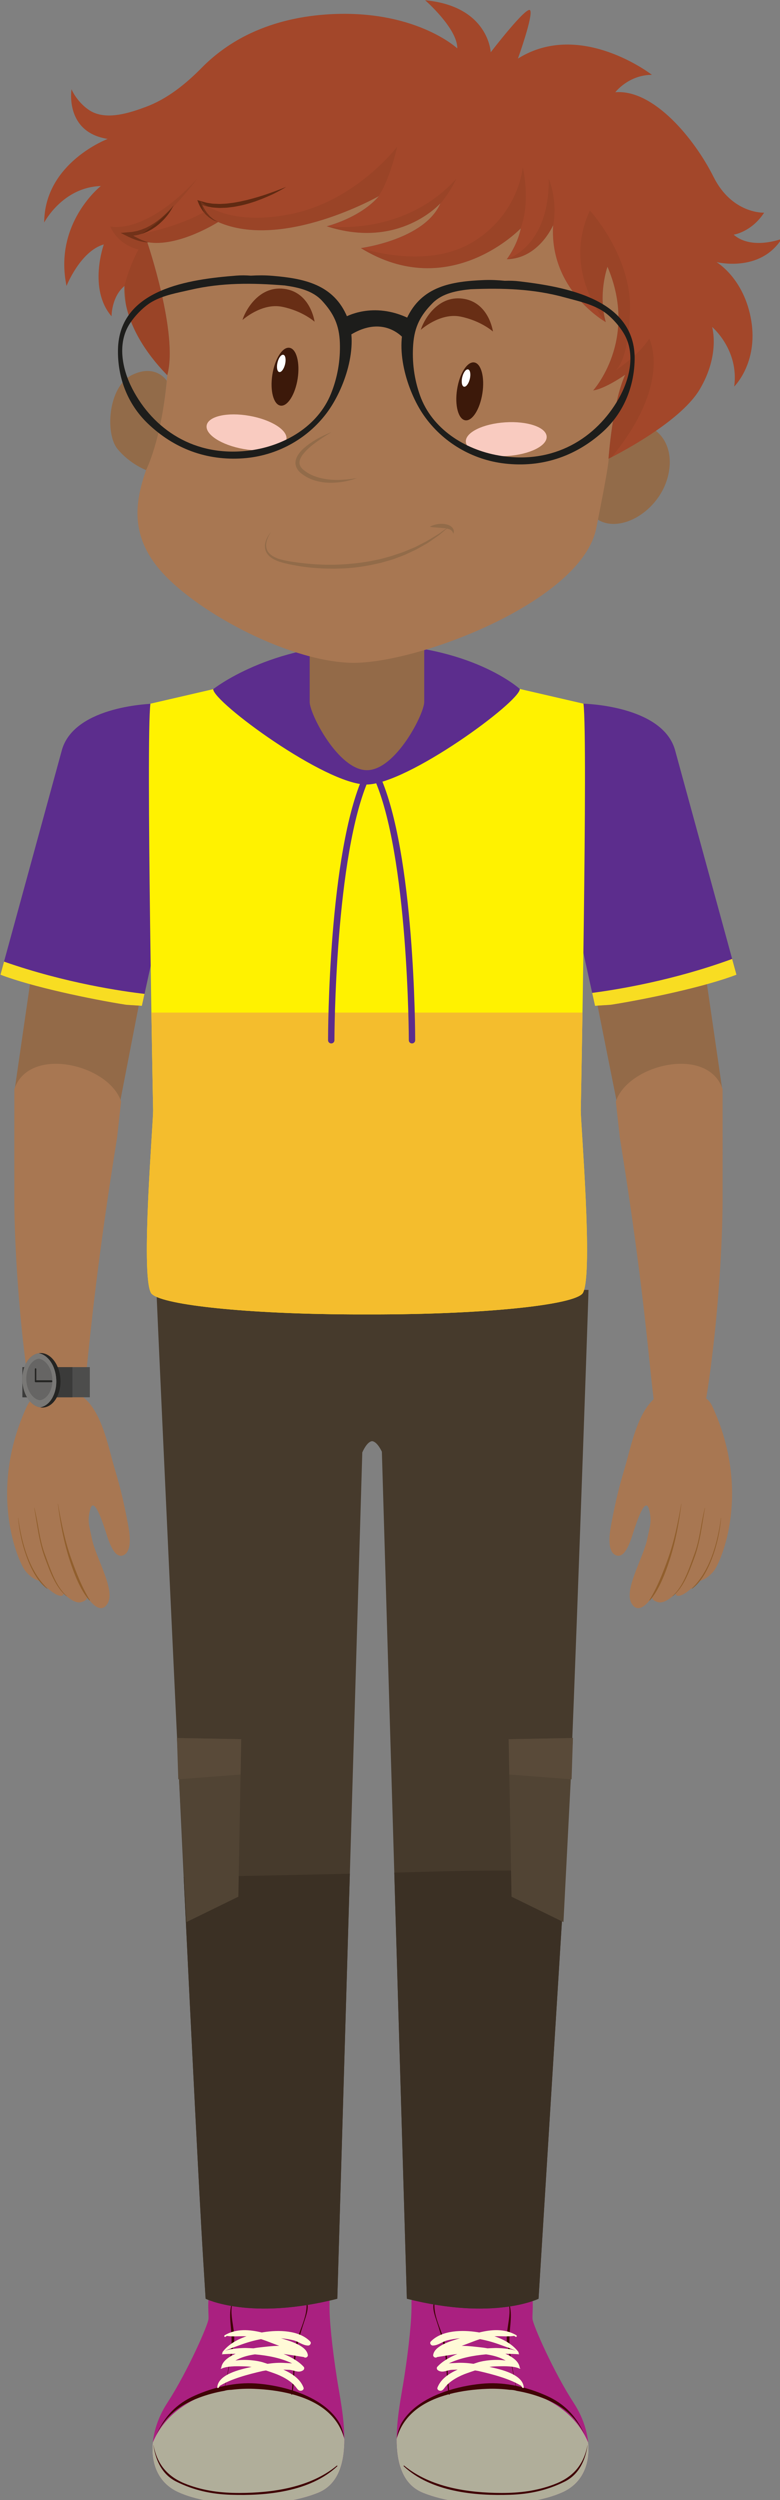 <?xml version="1.0" encoding="UTF-8" standalone="no"?>
<!-- Created with Inkscape (http://www.inkscape.org/) -->

<svg
   width="20.469mm"
   height="65.536mm"
   viewBox="0 0 20.469 65.536"
   version="1.1"
   id="svg1"
   inkscape:version="1.4.2 (f4327f4, 2025-05-13)"
   sodipodi:docname="boy12.svg"
   xmlns:inkscape="http://www.inkscape.org/namespaces/inkscape"
   xmlns:sodipodi="http://sodipodi.sourceforge.net/DTD/sodipodi-0.dtd"
   xmlns="http://www.w3.org/2000/svg"
   xmlns:svg="http://www.w3.org/2000/svg">
  <rect x="0" y="0" width="20.469" height="65.536" fill="#808080" stroke="none"/>
  <sodipodi:namedview
     id="namedview1"
     pagecolor="#ffffff"
     bordercolor="#000000"
     borderopacity="0.25"
     inkscape:showpageshadow="2"
     inkscape:pageopacity="0.0"
     inkscape:pagecheckerboard="0"
     inkscape:deskcolor="#d1d1d1"
     inkscape:document-units="mm"
     inkscape:zoom="1.2275954"
     inkscape:cx="-74.943259"
     inkscape:cy="30.140224"
     inkscape:window-width="2880"
     inkscape:window-height="1676"
     inkscape:window-x="-12"
     inkscape:window-y="-12"
     inkscape:window-maximized="1"
     inkscape:current-layer="layer1" />
  <defs
     id="defs1" />
  <g
     inkscape:label="图层 1"
     inkscape:groupmode="layer"
     id="layer1"
     transform="translate(-124.776,-140.565)">
    <g
       id="g867"
       transform="matrix(0.265,0,0,0.265,117.127,136.763)">
	<g
   id="g809">
		<g
   id="g795">
			<path
   style="fill:#aa2080"
   d="m 59.292,241.885 c 0,0 0.192,-1.28 1.651,-0.876 0,0 0.58,-0.158 0.552,1.265 -0.028,1.421 0.242,4.17 0.733,7.321 0.49,3.15 2.094,9.755 -1.905,11.344 -4,1.589 -10.469,1.44 -13.792,-0.071 -3.325,-1.513 -3.101,-5.77 -1.116,-8.806 1.985,-3.035 4.065,-7.755 4.098,-8.338 0.034,-0.583 -0.233,-2.695 0.422,-2.918 0.655,-0.222 2.005,0.062 2.227,0.717 0,0 3.421,-1.888 7.13,0.362 z"
   id="path790" />

			<path
   style="fill:#bfbda6"
   d="m 61.292,252.891 c -1.731,-1.546 -4.055,-2.338 -6.354,-2.483 -4.292,-0.27 -9.208,1.406 -10.935,5.554 -0.197,2.055 0.505,3.987 2.526,4.906 3.323,1.512 9.792,1.66 13.792,0.071 2.07,-0.822 2.638,-2.99 2.637,-5.326 -0.268,-0.981 -0.747,-1.903 -1.666,-2.722 z"
   id="path791" />

			<path
   style="fill:#b0ae9a"
   d="m 61.292,252.891 c -1.731,-1.546 -4.055,-2.338 -6.354,-2.483 -4.292,-0.27 -9.208,1.406 -10.935,5.554 -0.197,2.055 0.505,3.987 2.526,4.906 3.323,1.512 9.792,1.66 13.792,0.071 2.07,-0.822 2.638,-2.99 2.637,-5.326 -0.268,-0.981 -0.747,-1.903 -1.666,-2.722 z"
   id="path792" />

			<path
   style="fill:#400406"
   d="m 62.835,254.95 c -0.071,-0.273 -0.17,-0.532 -0.282,-0.786 -0.896,-1.66 -2.739,-2.725 -4.686,-3.348 0.206,-1.415 0.105,-2.843 0.408,-4.276 0.196,-0.929 0.473,-1.822 0.776,-2.722 0.203,-0.607 0.457,-1.37 0.128,-1.971 -0.004,-0.007 -0.013,0.003 -0.011,0.007 0.333,1.64 -0.962,3.382 -1.132,5.018 -0.137,1.311 -0.109,2.618 -0.268,3.914 -1.235,-0.386 -2.503,-0.599 -3.593,-0.672 -0.999,-0.066 -2.009,0.023 -2.996,0.225 0.262,-1.361 0.562,-2.717 0.827,-4.077 0.305,-1.567 -0.778,-3.364 0.202,-4.762 0.004,-0.008 -0.005,-0.014 -0.01,-0.008 -0.833,1.074 -0.484,2.555 -0.414,3.805 0.095,1.697 -0.321,3.38 -0.634,5.047 -1.038,0.214 -2.055,0.554 -3.01,0.978 -1.821,0.809 -2.966,2.045 -3.783,3.841 -0.002,0.002 10e-4,0.002 0.003,0 0.956,-1.885 2.262,-2.896 4.203,-3.634 0.805,-0.306 1.645,-0.53 2.497,-0.679 v 0.001 c 0.225,-0.072 0.463,-0.1 0.705,-0.105 0.76,-0.094 1.525,-0.129 2.283,-0.097 1.167,0.047 2.443,0.195 3.663,0.511 -0.002,0.017 -0.006,0.033 -0.009,0.051 0.03,0.004 0.059,0.012 0.091,0.015 0.003,-0.013 0.006,-0.027 0.008,-0.042 2.316,0.618 4.408,1.865 5.124,4.268 -0.017,-0.171 -0.045,-0.339 -0.09,-0.502 z"
   id="path793" />

			<path
   style="fill:#400406"
   d="m 62.215,258.247 c -2.628,2.157 -6.344,2.693 -9.632,2.698 -1.811,0.002 -3.456,-0.195 -5.162,-0.829 -1.894,-0.702 -2.964,-1.903 -3.357,-3.89 0,0 -0.009,-10e-4 -0.008,0.005 0.231,1.508 0.851,2.894 2.288,3.604 1.726,0.854 3.455,1.229 5.373,1.293 3.513,0.119 7.839,-0.291 10.54,-2.816 0.039,-0.037 0.005,-0.105 -0.042,-0.065 z"
   id="path794" />

			<path
   style="fill:#fffad7"
   d="m 59.579,245.961 c -1.115,-1.136 -3.152,-1.146 -4.61,-0.918 -0.059,0.01 -0.12,0.022 -0.179,0.032 -1.233,-0.302 -2.515,-0.397 -3.655,0.258 -0.039,0.023 -0.092,0.094 -0.052,0.14 0.007,0.008 0.013,0.015 0.019,0.022 0.026,0.028 0.059,0.028 0.089,0.007 0.038,-0.027 0.079,-0.055 0.117,-0.082 0.005,-0.003 0.005,-0.013 -0.002,-0.014 0.628,0.106 1.305,0.01 1.969,0.044 -0.934,0.317 -1.814,0.811 -2.379,1.569 -0.024,0.032 -0.015,0.086 0.018,0.099 l -0.004,0.007 c 0.002,-0.004 -0.007,-0.006 -0.011,-0.001 -0.017,0.02 -0.036,0.04 -0.053,0.06 -0.019,0.021 -0.005,0.048 0.021,0.047 0.419,-0.03 0.87,-0.047 1.333,-0.055 -0.739,0.326 -1.362,0.787 -1.424,1.397 l -0.028,0.016 c -0.038,0.021 -0.028,0.089 0.02,0.067 0.01,-0.007 0.023,-0.01 0.034,-0.015 0.021,0.005 0.044,0.001 0.059,-0.01 0.011,-0.009 0.021,-0.016 0.032,-0.023 0.666,-0.252 1.706,-0.193 2.349,-0.178 0.181,0.005 0.357,0.023 0.535,0.048 -1.166,0.253 -3.309,0.74 -3.398,2.02 -0.009,0.117 0.146,0.066 0.172,-0.013 l 0.065,-0.111 c 0.005,-0.006 -0.002,-0.013 -0.008,-0.008 1.098,-0.69 2.808,-1.151 4.271,-1.484 0.108,-0.023 0.216,-0.035 0.325,-0.052 0.266,0.087 0.528,0.178 0.788,0.27 0.747,0.259 1.693,0.744 2.188,1.394 0.158,0.209 0.285,0.406 0.562,0.33 0.112,-0.03 0.231,-0.158 0.185,-0.285 -0.315,-0.852 -1.121,-1.396 -2.003,-1.791 0.179,0.006 0.359,0.012 0.537,0.018 0.531,0.018 0.935,0.347 1.398,0.061 0.078,-0.048 0.152,-0.156 0.125,-0.248 0.004,-0.028 -0.001,-0.057 -0.023,-0.081 -0.457,-0.53 -1.234,-0.987 -2.014,-1.297 0.657,0.078 1.311,0.197 2.006,0.303 0.014,0.009 0.027,0.016 0.041,0.025 0.145,0.096 0.379,-0.042 0.355,-0.223 -0.12,-0.915 -1.708,-1.378 -2.657,-1.661 0.438,0.041 0.869,0.109 1.266,0.212 0.512,0.133 0.882,0.498 1.422,0.509 0.2,0.002 0.349,-0.253 0.199,-0.405 z m -1.786,2.167 c -0.247,-0.021 -0.496,-0.026 -0.73,-0.041 -0.58,-0.038 -1.146,0.005 -1.709,0.086 -0.138,-0.044 -0.272,-0.087 -0.398,-0.13 -0.604,-0.2 -1.809,-0.345 -2.778,-0.192 0.083,-0.047 0.158,-0.091 0.215,-0.118 0.545,-0.269 1.124,-0.411 1.714,-0.495 1.294,0.109 2.596,0.367 3.686,0.89 z m -3.335,-1.564 c -0.136,0.014 -0.305,0.041 -0.493,0.077 -0.251,-0.016 -0.503,-0.027 -0.756,-0.034 -0.276,-0.006 -1.551,0.04 -2.076,0.299 0.252,-0.161 1.235,-0.491 1.48,-0.583 0.69,-0.259 1.38,-0.458 2.099,-0.593 0.323,0.102 0.644,0.221 0.958,0.345 0.283,0.111 0.566,0.215 0.849,0.318 -0.716,0.006 -1.437,0.101 -2.061,0.171 z"
   id="path795" />

		</g>

		<g
   id="g801">
			<path
   style="fill:#aa2080"
   d="m 71.817,241.885 c 0,0 -0.192,-1.28 -1.652,-0.876 0,0 -0.58,-0.158 -0.553,1.265 0.029,1.421 -0.24,4.17 -0.731,7.321 -0.491,3.15 -2.095,9.755 1.904,11.344 4,1.589 10.469,1.44 13.793,-0.071 3.325,-1.513 3.101,-5.77 1.115,-8.806 -1.985,-3.035 -4.065,-7.755 -4.098,-8.338 -0.034,-0.583 0.233,-2.695 -0.422,-2.918 -0.655,-0.222 -2.005,0.062 -2.227,0.717 0.001,0 -3.422,-1.888 -7.129,0.362 z"
   id="path796" />

			<path
   style="fill:#bfbda6"
   d="m 69.815,252.891 c 1.731,-1.546 4.055,-2.338 6.354,-2.483 4.291,-0.27 9.208,1.406 10.934,5.554 0.197,2.055 -0.505,3.987 -2.525,4.906 -3.324,1.512 -9.793,1.66 -13.793,0.071 -2.07,-0.822 -2.638,-2.99 -2.636,-5.326 0.269,-0.981 0.747,-1.903 1.666,-2.722 z"
   id="path797" />

			<path
   style="fill:#b0ae9a"
   d="m 68.149,255.612 c -0.002,2.336 0.565,4.504 2.636,5.326 4,1.589 10.469,1.44 13.793,-0.071 2.021,-0.919 2.723,-2.852 2.525,-4.906 -1.726,-4.147 -6.643,-5.824 -10.934,-5.554 -2.3,0.146 -4.623,0.938 -6.354,2.483 -0.919,0.82 -1.397,1.742 -1.666,2.722 z"
   id="path798" />

			<path
   style="fill:#400406"
   d="m 68.271,254.95 c 0.072,-0.273 0.171,-0.532 0.283,-0.786 0.896,-1.66 2.739,-2.725 4.687,-3.348 -0.206,-1.415 -0.106,-2.843 -0.409,-4.276 -0.195,-0.929 -0.472,-1.822 -0.775,-2.722 -0.204,-0.607 -0.458,-1.37 -0.129,-1.971 0.004,-0.007 0.013,0.003 0.012,0.007 -0.333,1.64 0.961,3.382 1.131,5.018 0.137,1.311 0.11,2.618 0.268,3.914 1.235,-0.386 2.504,-0.599 3.593,-0.672 1,-0.066 2.009,0.023 2.996,0.225 -0.262,-1.361 -0.562,-2.717 -0.827,-4.077 -0.305,-1.567 0.779,-3.364 -0.202,-4.762 -0.004,-0.008 0.005,-0.014 0.01,-0.008 0.833,1.074 0.485,2.555 0.415,3.805 -0.095,1.697 0.32,3.38 0.633,5.047 1.039,0.214 2.056,0.554 3.011,0.978 1.82,0.809 2.966,2.045 3.782,3.841 0.003,0.002 -0.001,0.002 -0.002,0 -0.956,-1.885 -2.262,-2.896 -4.204,-3.634 -0.804,-0.306 -1.644,-0.53 -2.497,-0.679 v 0.001 c -0.225,-0.072 -0.463,-0.1 -0.704,-0.105 -0.76,-0.094 -1.526,-0.129 -2.284,-0.097 -1.167,0.047 -2.442,0.195 -3.663,0.511 0.003,0.017 0.007,0.033 0.009,0.051 -0.029,0.004 -0.06,0.012 -0.09,0.015 -0.004,-0.013 -0.006,-0.027 -0.009,-0.042 -2.315,0.618 -4.408,1.865 -5.124,4.268 0.017,-0.171 0.045,-0.339 0.089,-0.502 z"
   id="path799" />

			<path
   style="fill:#400406"
   d="m 68.892,258.247 c 2.628,2.157 6.345,2.693 9.633,2.698 1.81,0.002 3.455,-0.195 5.162,-0.829 1.894,-0.702 2.963,-1.903 3.357,-3.89 l 0.008,0.005 c -0.23,1.508 -0.85,2.894 -2.287,3.604 -1.727,0.854 -3.456,1.229 -5.373,1.293 -3.513,0.119 -7.84,-0.291 -10.541,-2.816 -0.04,-0.037 -0.007,-0.105 0.041,-0.065 z"
   id="path800" />

			<path
   style="fill:#fffad7"
   d="m 71.729,246.364 c 0.54,-0.011 0.91,-0.376 1.423,-0.509 0.396,-0.103 0.827,-0.171 1.266,-0.212 -0.95,0.283 -2.538,0.746 -2.657,1.661 -0.023,0.181 0.211,0.318 0.354,0.223 0.014,-0.01 0.027,-0.017 0.041,-0.025 0.696,-0.105 1.349,-0.225 2.006,-0.303 -0.779,0.31 -1.557,0.767 -2.014,1.297 -0.021,0.024 -0.026,0.053 -0.023,0.081 -0.026,0.092 0.047,0.2 0.125,0.248 0.464,0.286 0.867,-0.043 1.399,-0.061 0.178,-0.006 0.357,-0.012 0.536,-0.018 -0.882,0.395 -1.688,0.939 -2.002,1.791 -0.047,0.127 0.071,0.255 0.184,0.285 0.276,0.076 0.403,-0.121 0.562,-0.33 0.495,-0.649 1.441,-1.135 2.188,-1.394 0.261,-0.092 0.523,-0.183 0.788,-0.27 0.11,0.017 0.218,0.028 0.326,0.052 1.462,0.333 3.172,0.794 4.269,1.484 -0.006,-0.005 -0.012,0.002 -0.007,0.008 l 0.065,0.111 c 0.024,0.078 0.18,0.13 0.171,0.013 -0.089,-1.279 -2.231,-1.767 -3.397,-2.02 0.178,-0.024 0.355,-0.043 0.535,-0.048 0.644,-0.016 1.684,-0.074 2.35,0.178 0.011,0.008 0.021,0.015 0.032,0.023 0.015,0.011 0.038,0.015 0.058,0.01 0.011,0.005 0.024,0.008 0.034,0.015 0.049,0.021 0.059,-0.046 0.021,-0.067 l -0.028,-0.016 c -0.063,-0.61 -0.685,-1.071 -1.424,-1.397 0.462,0.008 0.914,0.024 1.332,0.055 0.027,10e-4 0.041,-0.026 0.022,-0.047 -0.018,-0.02 -0.036,-0.04 -0.054,-0.06 -0.003,-0.005 -0.012,-0.003 -0.011,0.004 l -0.004,-0.01 c 0.032,-0.013 0.042,-0.066 0.018,-0.099 -0.563,-0.759 -1.444,-1.252 -2.379,-1.569 0.664,-0.034 1.341,0.063 1.97,-0.044 -0.008,0.001 -0.008,0.011 -0.003,0.014 0.038,0.027 0.079,0.055 0.117,0.082 0.031,0.021 0.063,0.021 0.089,-0.007 0.006,-0.008 0.013,-0.015 0.019,-0.022 0.041,-0.046 -0.013,-0.116 -0.052,-0.14 -1.14,-0.655 -2.422,-0.56 -3.654,-0.258 -0.06,-0.01 -0.121,-0.022 -0.179,-0.032 -1.459,-0.229 -3.496,-0.218 -4.611,0.918 -0.152,0.154 -0.002,0.409 0.199,0.405 z m 5.273,0.873 c 0.59,0.084 1.168,0.227 1.714,0.495 0.057,0.027 0.132,0.071 0.214,0.118 -0.97,-0.152 -2.175,-0.008 -2.778,0.192 -0.126,0.043 -0.26,0.086 -0.398,0.13 -0.563,-0.081 -1.129,-0.124 -1.709,-0.086 -0.234,0.015 -0.483,0.02 -0.73,0.041 1.09,-0.522 2.391,-0.78 3.687,-0.89 z m -2.414,-0.843 c 0.283,-0.104 0.565,-0.207 0.85,-0.318 0.314,-0.124 0.634,-0.243 0.957,-0.345 0.72,0.135 1.409,0.334 2.099,0.593 0.246,0.092 1.229,0.422 1.48,0.583 -0.525,-0.259 -1.8,-0.305 -2.076,-0.299 -0.253,0.007 -0.505,0.019 -0.755,0.034 -0.189,-0.036 -0.358,-0.064 -0.494,-0.077 -0.623,-0.071 -1.345,-0.166 -2.061,-0.171 z"
   id="path801" />

		</g>

		<g
   id="g802">
			<path
   style="fill:#b17b87"
   d="m 64.081,141.94 c 0,0 1.282,0 3.26,0 6.713,0 19.79,0 19.801,0 0,0.839 -4.298,47.073 -4.581,51.589 -0.953,15.213 -4.023,46.87 -4.105,48.206 0,0 -1.712,0.708 -5.476,0 l -3.053,-47.784 -3.106,-36.587 c 0,0 -0.586,-1.01 -1.109,-1.053 -0.524,0.043 -0.995,1.158 -0.995,1.158 l -3.633,36.588 -2.382,47.704 c -4.614,0.855 -6.041,-0.026 -6.041,-0.026 -0.084,-1.336 -2.071,-29.132 -3.001,-48.613 -1.179,-24.746 -5.304,-50.712 -5.304,-51.182 0.011,0 13.011,0 19.725,0 z"
   id="path802" />

		</g>

		<g
   id="g803">
			<path
   style="fill:#463a2c"
   d="m 64.081,141.94 c 0,0 1.282,0 3.26,0 6.713,0 19.79,0 19.801,0 0,0.839 -1.581,45.633 -1.864,50.148 -0.953,15.213 -1.889,30.425 -2.834,45.638 -0.082,1.336 -0.165,2.673 -0.248,4.009 0,0 -4.404,2.192 -13.041,0 L 66.68,157.951 c 0,0 -0.445,-1.002 -0.969,-1.045 -0.524,0.043 -0.97,1.112 -0.97,1.112 l -2.474,83.717 c -8.638,2.192 -13.041,0 -13.041,0 -0.084,-1.336 -0.167,-2.673 -0.249,-4.009 -0.945,-15.213 -4.622,-94.947 -4.622,-95.786 0.012,0 13.012,0 19.726,0 z"
   id="path803" />

		</g>

		<g
   id="g805">
			<path
   style="fill:#3b3024"
   d="m 69.939,199.53 c 4.958,-0.146 9.923,-0.23 14.879,-0.054 -0.794,12.75 -1.583,25.499 -2.375,38.25 -0.082,1.336 -0.165,2.673 -0.248,4.009 0,0 -4.404,2.192 -13.041,0 l -1.245,-42.153 c 0.676,-0.019 1.352,-0.031 2.03,-0.052 z"
   id="path804" />

			<path
   style="fill:#3b3024"
   d="m 50.472,199.956 c 4.347,-0.07 8.692,-0.16 13.037,-0.264 l -1.242,42.043 c -8.638,2.192 -13.041,0 -13.041,0 -0.084,-1.336 -0.167,-2.673 -0.249,-4.009 -0.361,-5.813 -1.122,-21.051 -1.923,-37.705 1.14,-0.024 2.279,-0.046 3.418,-0.065 z"
   id="path805" />

		</g>

		<g
   id="g806">
			<polygon
   style="fill:#514434"
   points="79.238,186.384 79.519,201.966 84.662,204.477 85.598,186.269 "
   id="polygon805" />

			<polygon
   style="fill:#594a39"
   points="79.238,186.384 79.3,189.881 85.468,190.354 85.598,186.269 "
   id="polygon806" />

		</g>

		<g
   id="g808">
			<polygon
   style="fill:#514434"
   points="52.75,186.384 52.468,201.966 47.326,204.477 46.389,186.269 "
   id="polygon807" />

			<polygon
   style="fill:#594a39"
   points="52.75,186.384 52.687,189.881 46.519,190.354 46.389,186.269 "
   id="polygon808" />

		</g>

	</g>

	<g
   id="g835">
		<g
   id="g816">
			<g
   id="g812">
				<path
   style="fill:#a87752"
   d="m 35.489,151.925 c 3.117,0.235 3.96,5.048 4.646,7.403 0.541,1.847 0.881,3.021 1.396,5.753 0.14,0.746 0.477,2.596 -0.372,3.07 -1.09,0.608 -1.681,-1.923 -1.915,-2.567 -0.132,-0.362 -1.072,-3.385 -1.451,-1.926 -0.313,1.206 -0.069,1.682 0.172,2.885 0.38,1.91 2.358,5.057 1.559,6.411 -0.8,1.354 -2.045,-0.658 -2.045,-0.658 0,0 0.146,0.331 -0.578,0.534 -0.724,0.204 -1.708,-0.834 -1.732,-0.853 -0.021,-0.02 0.014,0.379 -0.568,0.166 -0.582,-0.215 -1.509,-1.114 -1.823,-1.419 0,0 -0.72,-0.112 -1.417,-1.003 -0.697,-0.892 -3.749,-7.807 0.167,-16.266 0.566,-1.222 1.641,-1.123 2.868,-1.431 0.385,-0.095 0.75,-0.126 1.093,-0.099 z"
   id="path809" />

				<path
   style="fill:#915f2d"
   d="m 35.931,168.564 c -0.632,-1.76 -1.003,-3.628 -1.324,-5.459 -0.002,-0.013 -0.018,-0.006 -0.017,0.004 0.241,1.889 0.579,3.727 1.168,5.55 0.407,1.259 1.06,2.996 1.961,4 0.021,0.023 0.054,-0.011 0.04,-0.034 -0.762,-1.219 -1.345,-2.717 -1.828,-4.061 z"
   id="path810" />

				<path
   style="fill:#915f2d"
   d="m 33.303,168.073 c -0.556,-1.481 -0.638,-3.063 -1.039,-4.574 -0.003,-0.008 -0.015,-0.001 -0.014,0.006 0.313,1.702 0.463,3.355 1.082,5.003 0.463,1.23 1.034,2.882 2.127,3.737 0.01,0.008 0.022,-0.011 0.014,-0.019 -1.125,-1.008 -1.66,-2.796 -2.17,-4.153 z"
   id="path811" />

				<path
   style="fill:#915f2d"
   d="m 30.673,164.496 c -0.002,-0.013 -0.017,-0.006 -0.016,0.004 0.107,1.248 0.373,2.526 0.796,3.711 0.403,1.127 1.068,2.56 2.074,3.287 0.015,0.011 0.042,-0.018 0.026,-0.031 -1.815,-1.712 -2.567,-4.61 -2.88,-6.971 z"
   id="path812" />

			</g>

			<g
   id="g815">
				<path
   style="fill:#936a48"
   d="m 40.559,124.363 3.521,-18.148 c 0.013,-2.082 0.021,-16.498 -0.003,-22.259 0,0 -7.656,0.471 -8.971,5.211 l -4.781,32.906 c 0.928,4.34 8.609,5.535 10.234,2.29 z"
   id="path813" />

				<path
   style="fill:#a87752"
   d="m 30.285,122.073 c 0,1.837 -0.006,9.517 0,11.167 0.018,4.367 0.428,10.11 0.937,14.447 0.538,4.567 1.029,7.472 1.567,8.026 l 3,-0.114 c 1.938,-0.016 0.768,-4.554 4.672,-28.732 l 0.394,-3.56 c -1.212,-3.682 -9.089,-5.562 -10.57,-1.234 z"
   id="path814" />

				<path
   style="fill:#5c2d8d"
   d="m 41.273,113.727 c 0.257,0.041 1.383,0.082 1.643,0.123 l 1.164,-5.305 c 0.013,-1.825 0.002,-22.878 -0.003,-24.589 0,0 -7.752,0.143 -9.067,4.523 l -6.101,22.285 c 3.081,1.196 9.001,2.431 12.364,2.963 z"
   id="path815" />

			</g>

		</g>

		<g
   id="g823">
			<g
   id="g818">
				<path
   style="fill:#936a48"
   d="m 90.146,124.363 -3.522,-17.621 c -0.013,-2.082 -0.019,-17.025 0.005,-22.786 0,0 7.654,0.471 8.971,5.211 l 4.781,32.906 c -0.93,4.34 -8.611,5.535 -10.235,2.29 z"
   id="path816" />

				<path
   style="fill:#a87752"
   d="m 100.419,122.073 c 0,1.837 0.006,9.517 0,11.167 -0.019,4.367 -0.427,10.11 -0.937,14.447 -0.538,4.567 -1.029,7.472 -1.567,8.026 l -3,-0.114 c -1.938,-0.016 -0.768,-4.554 -4.671,-28.732 l -0.394,-3.56 c 1.212,-3.682 9.089,-5.562 10.569,-1.234 z"
   id="path817" />

				<path
   style="fill:#5c2d8d"
   d="m 89.432,113.727 c -0.256,0.041 -1.384,0.082 -1.644,0.123 l -1.164,-5.305 c -0.013,-1.825 -10e-4,-22.878 0.005,-24.589 0,0 7.75,0.143 9.065,4.523 l 6.102,22.285 c -3.082,1.196 -9.002,2.431 -12.364,2.963 z"
   id="path818" />

			</g>

			<g
   id="g822">
				<path
   style="fill:#a87752"
   d="m 95.442,151.925 c -3.115,0.235 -3.959,5.048 -4.646,7.403 -0.54,1.847 -0.881,3.021 -1.394,5.753 -0.141,0.746 -0.478,2.596 0.371,3.07 1.091,0.608 1.682,-1.923 1.916,-2.567 0.131,-0.362 1.071,-3.385 1.45,-1.926 0.313,1.206 0.068,1.682 -0.172,2.885 -0.38,1.91 -2.359,5.057 -1.56,6.411 0.8,1.354 2.044,-0.658 2.044,-0.658 0,0 -0.146,0.331 0.579,0.534 0.725,0.204 1.709,-0.834 1.73,-0.853 0.023,-0.02 -0.013,0.379 0.569,0.166 0.582,-0.215 1.509,-1.114 1.823,-1.419 0,0 0.72,-0.112 1.417,-1.003 0.696,-0.892 3.75,-7.807 -0.167,-16.266 -0.565,-1.222 -1.641,-1.123 -2.868,-1.431 -0.384,-0.095 -0.749,-0.126 -1.092,-0.099 z"
   id="path819" />

				<path
   style="fill:#915f2d"
   d="m 95.001,168.564 c 0.632,-1.76 1.004,-3.628 1.325,-5.459 0.001,-0.013 0.018,-0.006 0.016,0.004 -0.239,1.889 -0.578,3.727 -1.167,5.55 -0.406,1.259 -1.06,2.996 -1.962,4 -0.021,0.023 -0.053,-0.011 -0.039,-0.034 0.76,-1.219 1.344,-2.717 1.827,-4.061 z"
   id="path820" />

				<path
   style="fill:#915f2d"
   d="m 97.628,168.073 c 0.556,-1.481 0.638,-3.063 1.039,-4.574 0.002,-0.008 0.015,-0.001 0.014,0.006 -0.313,1.702 -0.463,3.355 -1.082,5.003 -0.463,1.23 -1.033,2.882 -2.127,3.737 -0.011,0.008 -0.022,-0.011 -0.014,-0.019 1.126,-1.008 1.662,-2.796 2.17,-4.153 z"
   id="path821" />

				<path
   style="fill:#915f2d"
   d="m 100.257,164.496 c 0.002,-0.013 0.019,-0.006 0.018,0.004 -0.107,1.248 -0.374,2.526 -0.797,3.711 -0.403,1.127 -1.068,2.56 -2.074,3.287 -0.016,0.011 -0.042,-0.018 -0.027,-0.031 1.817,-1.712 2.569,-4.61 2.88,-6.971 z"
   id="path822" />

			</g>

		</g>

		<path
   style="fill:#fff200"
   d="m 44.027,124.183 c 0,0 -0.718,-36.699 -0.267,-40.227 L 65.203,79 86.644,83.956 c 0.449,3.527 -0.267,40.227 -0.267,40.227 0,1.459 1.223,15.997 0.239,18.003 -0.005,0.014 -0.01,0.026 -0.018,0.04 -0.007,0.015 -0.017,0.023 -0.024,0.037 -0.019,0.025 -0.036,0.052 -0.062,0.077 -0.017,0.017 -0.033,0.032 -0.05,0.043 -1.265,1.083 -9.483,1.93 -19.608,1.983 v 10e-4 c -0.081,0.001 -1.307,0.002 -1.651,0.002 -0.347,0 -1.572,-0.001 -1.653,-0.002 v -10e-4 c -10.125,-0.054 -18.344,-0.9 -19.608,-1.983 -0.017,-0.011 -0.033,-0.026 -0.05,-0.043 -0.025,-0.025 -0.043,-0.052 -0.062,-0.077 -0.008,-0.014 -0.018,-0.022 -0.024,-0.037 -0.008,-0.014 -0.013,-0.026 -0.018,-0.04 -0.984,-2.006 0.239,-16.544 0.239,-18.003 z"
   id="path823" />

		<path
   style="fill:#f4bd2d"
   d="m 43.857,114.509 h 42.689 c -0.089,5.581 -0.169,9.674 -0.169,9.674 0,1.459 1.223,15.997 0.239,18.003 -0.005,0.014 -0.01,0.026 -0.018,0.04 -0.007,0.015 -0.017,0.023 -0.024,0.037 -0.019,0.025 -0.036,0.052 -0.062,0.077 -0.017,0.017 -0.033,0.032 -0.05,0.043 -1.265,1.083 -9.483,1.93 -19.608,1.983 v 10e-4 c -0.081,0.001 -1.307,0.002 -1.651,0.002 -0.347,0 -1.572,-0.001 -1.653,-0.002 v -10e-4 c -10.125,-0.054 -18.344,-0.9 -19.608,-1.983 -0.017,-0.011 -0.033,-0.026 -0.05,-0.043 -0.025,-0.025 -0.043,-0.052 -0.062,-0.077 -0.008,-0.014 -0.018,-0.022 -0.024,-0.037 -0.008,-0.014 -0.013,-0.026 -0.018,-0.04 -0.983,-2.006 0.239,-16.544 0.239,-18.003 0,0 -0.08,-4.093 -0.17,-9.674 z"
   id="path824" />

		<g
   id="g826">
			<path
   style="fill:#f8dd22"
   d="m 43.175,112.662 -0.26,1.188 c -0.26,-0.041 -1.386,-0.082 -1.643,-0.123 -3.363,-0.531 -9.283,-1.767 -12.364,-2.962 l 0.354,-1.296 c 6.098,2.135 11.763,2.944 13.913,3.193 z"
   id="path825" />

			<path
   style="fill:#f8dd22"
   d="m 101.796,110.765 c -3.082,1.195 -9.002,2.431 -12.364,2.962 -0.256,0.041 -1.384,0.082 -1.644,0.123 l -0.282,-1.286 c 2.674,-0.351 8.136,-1.264 13.861,-3.36 z"
   id="path826" />

		</g>

		<g
   id="g831">
			<rect
   x="31.084"
   y="149.581"
   style="fill:#4d4d4c"
   width="6.676"
   height="2.983"
   id="rect826" />

			<rect
   x="31.084"
   y="149.581"
   style="fill:#3b3b3a"
   width="4.95"
   height="2.983"
   id="rect827" />

			<g
   id="g828">
				<path
   style="fill:#242422"
   d="m 34.434,150.776 c -0.077,-1.34 -0.822,-2.407 -1.729,-2.566 0.036,-0.005 0.069,-0.019 0.104,-0.021 1.04,-0.06 1.953,1.099 2.04,2.588 0.086,1.488 -0.686,2.744 -1.726,2.804 -0.104,0.006 -0.207,-0.003 -0.309,-0.021 0.983,-0.138 1.704,-1.348 1.62,-2.784 z"
   id="path827" />

				<path
   style="fill:#666564"
   d="m 31.084,150.993 c -0.084,-1.437 0.637,-2.645 1.621,-2.783 0.906,0.159 1.651,1.226 1.729,2.566 0.084,1.436 -0.637,2.646 -1.62,2.782 -0.905,-0.158 -1.651,-1.226 -1.73,-2.565 z"
   id="path828" />

			</g>

			<path
   style="fill:#242422"
   d="m 32.314,150.979 c 0,0.053 0.041,0.095 0.094,0.095 h 1.552 c 0.052,0 0.094,-0.042 0.094,-0.095 v 0 c 0,-0.052 -0.042,-0.095 -0.094,-0.095 h -1.552 c -0.053,0 -0.094,0.043 -0.094,0.095 z"
   id="path829" />

			<path
   style="fill:#242422"
   d="m 32.387,151.073 c 0.042,0 0.074,-0.034 0.074,-0.075 v -1.229 c 0,-0.041 -0.032,-0.074 -0.074,-0.074 v 0 c -0.04,0 -0.073,0.033 -0.073,0.074 v 1.229 c 0,0.041 0.033,0.075 0.073,0.075 z"
   id="path830" />

			<path
   style="fill:#797876"
   d="m 31.084,150.993 c 0.078,1.339 0.824,2.407 1.729,2.565 0.983,-0.137 1.704,-1.347 1.62,-2.782 -0.077,-1.34 -0.822,-2.407 -1.729,-2.566 -0.983,0.138 -1.704,1.347 -1.62,2.783 z m 0.388,-0.106 c -0.065,-1.106 0.489,-2.036 1.245,-2.143 0.698,0.123 1.271,0.945 1.331,1.974 0.063,1.106 -0.491,2.037 -1.246,2.142 -0.698,-0.123 -1.27,-0.943 -1.33,-1.973 z"
   id="path831" />

		</g>

		<g
   id="g832">
			<path
   style="fill:#5c2d8d"
   d="m 80.342,82.5 c 0,1.27 -11.139,9.452 -15.203,9.452 -4.063,0 -15.163,-8.163 -15.163,-9.433 0,0 5.633,-4.49 15.183,-4.467 10.347,0.025 15.183,4.448 15.183,4.448 z"
   id="path832" />

		</g>

		<path
   style="fill:#936a48"
   d="m 59.531,83.788 c 0,1.184 2.835,6.744 5.67,6.744 2.836,0 5.672,-5.561 5.672,-6.744 V 73.206 c 0,-2.368 -1.92,-4.288 -4.287,-4.288 h -2.769 c -2.368,0 -4.286,1.92 -4.286,4.288 z"
   id="path833" />

		<path
   style="fill:#5c2d8d"
   d="m 69.664,117.563 c 0.175,0 0.315,-0.141 0.315,-0.315 0,-0.752 -0.039,-18.5 -3.501,-26.183 -0.071,-0.159 -0.258,-0.23 -0.418,-0.158 -0.159,0.071 -0.229,0.259 -0.158,0.417 3.406,7.56 3.446,25.741 3.446,25.924 0,0.174 0.142,0.315 0.316,0.315 z"
   id="path834" />

		<path
   style="fill:#5c2d8d"
   d="m 61.667,117.563 c 0.174,0 0.315,-0.141 0.315,-0.315 0,-0.183 0.04,-18.364 3.446,-25.924 0.071,-0.158 0.001,-0.346 -0.158,-0.417 -0.159,-0.074 -0.347,-0.002 -0.418,0.158 -3.462,7.683 -3.502,25.431 -3.502,26.183 0,0.174 0.141,0.315 0.317,0.315 z"
   id="path835" />

	</g>

	<g
   id="g866">
		<g
   id="g863">
			<path
   style="fill:#926b49"
   d="m 89.236,58.86 c 0,0 0.869,-2.182 2.688,-2.438 1.82,-0.255 3.942,1.806 3.063,5.128 -0.878,3.323 -4.595,5.596 -6.91,4.21 0,0 0.376,-3.537 0.666,-4.646 0.29,-1.108 0.493,-2.254 0.493,-2.254 z"
   id="path836" />

			<path
   style="fill:#926b49"
   d="m 92.643,60.363 c 0,0 -0.36,-0.002 -0.854,0.124 -0.245,0.068 -0.527,0.154 -0.802,0.302 -0.145,0.059 -0.273,0.16 -0.416,0.238 -0.134,0.095 -0.269,0.191 -0.394,0.299 -0.121,0.115 -0.258,0.211 -0.362,0.34 -0.104,0.129 -0.233,0.231 -0.322,0.363 -0.098,0.126 -0.193,0.247 -0.282,0.363 -0.08,0.123 -0.157,0.238 -0.232,0.346 -0.152,0.211 -0.245,0.409 -0.334,0.536 -0.084,0.131 -0.132,0.205 -0.132,0.205 0,0 0.021,-0.086 0.058,-0.235 0.046,-0.148 0.085,-0.374 0.2,-0.616 0.052,-0.124 0.109,-0.258 0.178,-0.397 0.075,-0.135 0.162,-0.274 0.253,-0.419 0.087,-0.146 0.208,-0.277 0.322,-0.415 0.111,-0.142 0.259,-0.256 0.388,-0.387 0.144,-0.115 0.298,-0.221 0.448,-0.318 0.161,-0.088 0.317,-0.177 0.481,-0.234 0.157,-0.069 0.321,-0.108 0.474,-0.145 0.155,-0.034 0.303,-0.051 0.439,-0.059 0.549,-0.033 0.889,0.109 0.889,0.109 z"
   id="path837" />

			<path
   style="fill:#a87752"
   d="m 90.776,51.412 c 0,0 -1.959,1.382 -3.171,1.553 0,0 4.519,-4.978 1.419,-12.234 0,0 -0.964,2.666 -0.17,5.479 0,0 -5.602,-3.142 -5.217,-9.582 0,0 -1.422,3.312 -4.592,3.358 0,0 1.036,-1.333 1.393,-3.055 0,0 -7.03,7.381 -15.843,1.949 0,0 6.32,-0.823 7.881,-4.429 0,0 -4.063,4.611 -11.264,2.271 0,0 3.313,-0.809 5.172,-2.979 0,0 -9.496,5.384 -15.914,2.563 0,0 -3.979,2.548 -7.026,1.987 0,0 3.11,9.111 1.983,13.166 0,0 -0.334,4.665 -1.584,7.979 -1.249,3.313 -2.62,7.097 0.748,11.154 3.368,4.057 12.473,9.057 18.876,9.315 6.403,0.258 22.969,-5.997 24.438,-13.291 1.184,-5.878 1.248,-6.761 1.229,-6.882 L 89.12,59.721 c 10e-4,0.003 0.379,-5.5 1.656,-8.309 z"
   id="path838" />

			<path
   style="fill:#926b49"
   d="m 45.378,52.01 c 0,0 -1.094,-1.736 -3.462,-0.559 -2.367,1.179 -2.646,5.815 -1.417,7.307 1.228,1.492 2.829,2.09 2.829,2.09 0,0 1.482,-2.834 2.05,-8.838 z"
   id="path839" />

			<path
   style="fill:#926b49"
   d="m 61.693,57.097 c 0,0 -0.152,0.093 -0.42,0.253 -0.267,0.161 -0.635,0.408 -1.066,0.714 -0.427,0.306 -0.916,0.695 -1.313,1.189 -0.192,0.244 -0.355,0.532 -0.372,0.813 -0.021,0.281 0.133,0.544 0.381,0.748 0.263,0.217 0.538,0.392 0.847,0.53 0.305,0.134 0.62,0.239 0.934,0.309 0.629,0.139 1.243,0.183 1.771,0.166 0.525,-0.021 0.968,-0.056 1.273,-0.106 0.308,-0.044 0.483,-0.078 0.483,-0.078 0,0 -0.164,0.07 -0.465,0.157 -0.303,0.084 -0.736,0.204 -1.276,0.26 -0.537,0.056 -1.18,0.087 -1.857,-0.038 -0.34,-0.063 -0.688,-0.156 -1.023,-0.305 -0.333,-0.143 -0.67,-0.344 -0.952,-0.583 -0.297,-0.24 -0.554,-0.655 -0.511,-1.088 0.04,-0.423 0.27,-0.747 0.491,-1.015 0.228,-0.27 0.489,-0.478 0.738,-0.667 0.25,-0.186 0.496,-0.345 0.727,-0.484 0.462,-0.278 0.872,-0.461 1.154,-0.593 0.285,-0.123 0.456,-0.182 0.456,-0.182 z"
   id="path840" />

			<g
   id="g842">
				<path
   style="fill:#926b49"
   d="m 55.733,66.931 c 0,0 -0.053,0.065 -0.135,0.199 -0.082,0.136 -0.191,0.341 -0.285,0.616 -0.089,0.271 -0.153,0.641 -0.002,0.999 0.145,0.359 0.52,0.638 0.974,0.812 0.217,0.106 0.481,0.146 0.73,0.218 0.268,0.046 0.547,0.108 0.83,0.146 0.565,0.086 1.171,0.16 1.797,0.21 0.313,0.03 0.63,0.049 0.953,0.059 0.322,0.02 0.648,0.023 0.978,0.02 0.329,0.006 0.663,-0.006 0.997,-0.024 0.33,-0.012 0.665,-0.033 0.998,-0.072 0.667,-0.048 1.328,-0.146 1.976,-0.26 0.322,-0.064 0.642,-0.132 0.957,-0.195 0.311,-0.084 0.619,-0.17 0.921,-0.25 0.306,-0.075 0.587,-0.199 0.878,-0.286 0.286,-0.092 0.567,-0.185 0.828,-0.304 0.267,-0.11 0.524,-0.219 0.774,-0.321 0.246,-0.112 0.476,-0.239 0.7,-0.353 0.454,-0.219 0.847,-0.459 1.197,-0.673 0.174,-0.106 0.338,-0.206 0.49,-0.298 0.145,-0.103 0.275,-0.199 0.395,-0.285 0.481,-0.343 0.757,-0.54 0.757,-0.54 0,0 -0.258,0.219 -0.708,0.604 -0.114,0.094 -0.238,0.199 -0.376,0.313 -0.146,0.104 -0.306,0.214 -0.474,0.333 -0.17,0.119 -0.352,0.245 -0.54,0.378 -0.189,0.135 -0.411,0.24 -0.63,0.371 -0.224,0.122 -0.45,0.261 -0.696,0.387 -0.249,0.115 -0.506,0.235 -0.771,0.36 -0.263,0.132 -0.544,0.237 -0.832,0.345 -0.289,0.104 -0.58,0.228 -0.889,0.311 -0.308,0.088 -0.619,0.177 -0.937,0.267 -0.319,0.071 -0.645,0.143 -0.973,0.215 -0.66,0.124 -1.333,0.236 -2.012,0.291 -0.339,0.034 -0.68,0.053 -1.019,0.059 -0.339,0.016 -0.679,0.022 -1.014,0.012 -0.336,-0.001 -0.667,-0.009 -0.994,-0.031 -0.328,-0.018 -0.651,-0.039 -0.968,-0.075 -0.636,-0.052 -1.244,-0.159 -1.82,-0.271 -0.291,-0.053 -0.56,-0.123 -0.828,-0.182 -0.271,-0.088 -0.531,-0.141 -0.77,-0.263 -0.476,-0.201 -0.888,-0.547 -1.023,-0.972 -0.142,-0.422 -0.04,-0.809 0.07,-1.08 0.112,-0.278 0.25,-0.473 0.341,-0.601 0.097,-0.129 0.155,-0.189 0.155,-0.189 z"
   id="path841" />

				<path
   style="fill:#926b49"
   d="m 71.421,66.46 c 0,0 0.156,-0.104 0.415,-0.181 0.129,-0.04 0.281,-0.078 0.448,-0.097 0.167,-0.024 0.349,-0.022 0.534,-0.009 0.184,0.022 0.371,0.06 0.54,0.145 0.084,0.04 0.163,0.086 0.229,0.152 0.07,0.052 0.118,0.129 0.155,0.197 0.048,0.063 0.046,0.145 0.06,0.201 0.017,0.061 0,0.112 -0.008,0.152 -0.016,0.084 -0.032,0.124 -0.032,0.124 0,0 -0.018,-0.04 -0.05,-0.114 C 73.699,66.996 73.687,66.955 73.653,66.919 73.618,66.885 73.601,66.836 73.551,66.81 73.47,66.74 73.359,66.693 73.224,66.658 73.161,66.633 73.081,66.633 73.011,66.61 72.933,66.6 72.857,66.588 72.777,66.582 72.617,66.564 72.453,66.556 72.296,66.545 72.137,66.533 71.989,66.523 71.862,66.513 71.605,66.492 71.421,66.46 71.421,66.46 Z"
   id="path842" />

			</g>

			<path
   style="fill:#a3472a"
   d="m 106.273,37.974 c 0,0 -2.968,1.144 -4.758,-0.413 0,0 1.757,-0.246 3.019,-2.175 0,0 -3.166,0.152 -5.018,-3.557 -1.853,-3.708 -5.911,-8.676 -9.719,-8.357 0,0 1.307,-1.715 3.625,-1.723 0,0 -7.074,-5.489 -13.268,-1.607 0,0 1.53,-4.251 1.211,-4.771 -0.321,-0.521 -3.906,4.147 -3.906,4.147 0,0 -0.197,-4.554 -6.493,-5.146 0,0 3.203,2.791 3.183,4.762 0,0 -4.275,-3.988 -13.067,-3.35 -2.721,0.199 -5.392,0.837 -7.838,2.064 -1.6,0.803 -3.125,1.903 -4.38,3.178 -1.588,1.614 -3.433,3.113 -5.584,3.905 -1.537,0.568 -3.64,1.26 -5.221,0.515 -0.864,-0.408 -1.735,-1.396 -2.112,-2.269 0,0 -0.701,4.242 3.58,4.912 0,0 -6.257,2.352 -6.286,8.265 0,0 1.824,-3.491 5.607,-3.605 0,0 -4.682,3.675 -3.396,9.88 0,0 1.368,-3.439 3.693,-4.104 0,0 -1.581,4.382 0.766,7.111 0,0 -0.016,-1.939 1.282,-2.999 0,0 -0.557,3.912 4.233,8.826 1.127,-4.055 -1.983,-13.166 -1.983,-13.166 3.047,0.561 7.026,-1.987 7.026,-1.987 6.418,2.82 15.914,-2.563 15.914,-2.563 -1.859,2.17 -5.172,2.979 -5.172,2.979 7.2,2.34 11.264,-2.271 11.264,-2.271 -1.561,3.605 -7.881,4.429 -7.881,4.429 8.813,5.432 15.843,-1.949 15.843,-1.949 -0.357,1.722 -1.393,3.055 -1.393,3.055 3.17,-0.047 4.592,-3.358 4.592,-3.358 -0.385,6.441 5.217,9.582 5.217,9.582 -0.794,-2.813 0.17,-5.479 0.17,-5.479 3.101,7.257 -1.419,12.234 -1.419,12.234 1.212,-0.171 3.171,-1.553 3.171,-1.553 -1.276,2.809 -1.651,8.306 -1.648,8.306 0.141,-0.069 6.979,-3.419 9.021,-6.846 2.06,-3.461 1.235,-6.186 1.235,-6.186 0,0 2.68,2.247 2.188,5.892 0,0 2.379,-2.319 1.689,-6.514 -0.689,-4.195 -3.443,-5.795 -3.443,-5.795 0,0 4.3,1.083 6.456,-2.299 z"
   id="path843" />

			<path
   style="fill:#602a12"
   d="m 46.061,34.655 c -0.097,0.218 -0.222,0.422 -0.354,0.62 -0.129,0.202 -0.275,0.391 -0.433,0.575 -0.155,0.183 -0.324,0.354 -0.503,0.519 -0.087,0.084 -0.178,0.161 -0.274,0.236 -0.099,0.073 -0.188,0.154 -0.292,0.22 l -0.304,0.202 -0.324,0.175 c -0.105,0.062 -0.221,0.104 -0.334,0.153 -0.114,0.046 -0.227,0.097 -0.345,0.124 l -0.357,0.101 c -0.121,0.025 -0.243,0.044 -0.364,0.063 -0.121,0.023 -0.245,0.034 -0.367,0.032 l -0.369,0.008 0.091,-0.325 c 0.317,0.197 0.654,0.383 0.994,0.553 l 0.257,0.122 c 0.088,0.042 0.174,0.08 0.265,0.111 0.091,0.031 0.178,0.074 0.271,0.095 l 0.279,0.078 -0.294,-0.008 c -0.099,-0.005 -0.191,-0.032 -0.291,-0.044 -0.195,-0.033 -0.382,-0.088 -0.569,-0.146 -0.377,-0.122 -0.732,-0.278 -1.087,-0.458 l -0.543,-0.274 0.632,-0.054 0.338,-0.028 c 0.113,-0.005 0.226,-0.02 0.333,-0.047 l 0.333,-0.065 0.323,-0.099 c 0.108,-0.026 0.211,-0.08 0.316,-0.119 0.104,-0.043 0.212,-0.077 0.312,-0.134 l 0.303,-0.155 0.292,-0.177 c 0.102,-0.054 0.19,-0.127 0.286,-0.19 0.095,-0.063 0.187,-0.133 0.277,-0.204 0.09,-0.069 0.185,-0.139 0.27,-0.217 0.085,-0.077 0.178,-0.147 0.263,-0.228 0.339,-0.314 0.67,-0.649 0.969,-1.015 z"
   id="path844" />

			<path
   style="fill:#602a12"
   d="m 57.202,32.834 c -0.313,0.203 -0.644,0.376 -0.973,0.548 -0.332,0.175 -0.674,0.326 -1.02,0.471 -0.342,0.148 -0.694,0.28 -1.045,0.41 l -0.536,0.171 c -0.178,0.06 -0.362,0.101 -0.543,0.152 -0.182,0.048 -0.364,0.091 -0.552,0.124 -0.185,0.035 -0.368,0.077 -0.557,0.103 l -0.563,0.07 c -0.188,0.021 -0.379,0.019 -0.57,0.028 -0.188,0.014 -0.379,0.003 -0.572,-0.012 -0.188,-0.017 -0.38,-0.018 -0.569,-0.065 -0.188,-0.043 -0.38,-0.062 -0.563,-0.124 l -0.544,-0.202 0.206,-0.184 c 0.063,0.195 0.145,0.41 0.255,0.6 0.051,0.097 0.104,0.196 0.17,0.284 0.065,0.088 0.12,0.188 0.195,0.27 l 0.219,0.252 c 0.078,0.079 0.168,0.145 0.254,0.219 l 0.131,0.108 0.147,0.08 0.299,0.171 -0.324,-0.118 -0.163,-0.063 -0.147,-0.093 c -0.098,-0.063 -0.201,-0.121 -0.295,-0.192 l -0.264,-0.236 c -0.092,-0.074 -0.155,-0.177 -0.233,-0.265 -0.079,-0.09 -0.142,-0.189 -0.205,-0.289 -0.067,-0.098 -0.125,-0.202 -0.18,-0.307 -0.059,-0.106 -0.104,-0.212 -0.15,-0.33 l -0.108,-0.274 0.313,0.089 0.515,0.146 c 0.169,0.051 0.353,0.061 0.527,0.094 0.175,0.035 0.356,0.032 0.537,0.039 0.18,0.009 0.358,0.02 0.54,0.003 0.181,-0.012 0.361,-0.012 0.54,-0.033 l 0.543,-0.069 c 0.182,-0.021 0.36,-0.062 0.54,-0.092 0.181,-0.029 0.357,-0.07 0.536,-0.113 0.178,-0.041 0.359,-0.075 0.535,-0.128 l 0.532,-0.143 c 0.354,-0.103 0.709,-0.205 1.058,-0.325 0.351,-0.116 0.696,-0.246 1.046,-0.369 0.348,-0.13 0.693,-0.266 1.038,-0.406 z"
   id="path845" />

			<path
   style="fill:#926b49"
   d="m 41.892,54.799 c 0,0 0.059,-0.047 0.179,-0.107 0.119,-0.056 0.305,-0.121 0.546,-0.129 0.119,10e-4 0.252,0.009 0.387,0.054 0.07,0.011 0.135,0.047 0.204,0.079 0.066,0.027 0.136,0.063 0.195,0.111 0.061,0.046 0.125,0.091 0.187,0.144 0.052,0.055 0.106,0.112 0.158,0.174 0.111,0.116 0.176,0.26 0.265,0.393 0.069,0.139 0.122,0.285 0.182,0.425 0.053,0.142 0.077,0.289 0.113,0.426 0.041,0.137 0.05,0.274 0.064,0.402 0.017,0.129 0.025,0.249 0.034,0.361 0.002,0.448 -0.036,0.744 -0.036,0.744 0,0 -0.101,-0.287 -0.197,-0.71 -0.074,-0.206 -0.124,-0.453 -0.215,-0.702 -0.044,-0.123 -0.09,-0.251 -0.136,-0.384 -0.059,-0.122 -0.108,-0.25 -0.173,-0.37 -0.072,-0.112 -0.123,-0.243 -0.212,-0.337 -0.042,-0.05 -0.08,-0.1 -0.117,-0.152 -0.046,-0.042 -0.091,-0.084 -0.135,-0.126 -0.042,-0.044 -0.093,-0.072 -0.142,-0.104 -0.049,-0.031 -0.093,-0.07 -0.145,-0.089 -0.102,-0.048 -0.203,-0.079 -0.301,-0.104 -0.199,-0.038 -0.379,-0.035 -0.505,-0.027 -0.126,0.012 -0.2,0.028 -0.2,0.028 z"
   id="path846" />

			<path
   style="fill:#682e15"
   d="m 70.539,46.972 c 0,0 1.893,-1.715 3.922,-1.309 2.028,0.408 3.219,1.48 3.219,1.48 0,0 -0.388,-2.916 -3.012,-3.256 -2.625,-0.337 -3.944,2.381 -4.129,3.085 z"
   id="path847" />

			<path
   style="fill:#682e15"
   d="m 52.877,46.002 c 0,0 1.894,-1.717 3.923,-1.309 2.027,0.407 3.217,1.479 3.217,1.479 0,0 -0.389,-2.915 -3.013,-3.254 -2.623,-0.339 -3.941,2.379 -4.127,3.084 z"
   id="path848" />

			<g
   id="g850">
				<path
   style="fill:#3c190a"
   d="m 76.634,53.256 c -0.245,1.58 -1.005,2.774 -1.697,2.666 -0.69,-0.109 -1.055,-1.477 -0.809,-3.055 0.246,-1.581 1.007,-2.774 1.699,-2.668 0.692,0.108 1.054,1.478 0.807,3.057 z"
   id="path849" />

				<path
   style="fill:#ffffff"
   d="m 75.388,51.835 c -0.114,0.472 -0.374,0.813 -0.578,0.763 -0.207,-0.049 -0.282,-0.472 -0.17,-0.943 0.113,-0.471 0.373,-0.813 0.58,-0.763 0.206,0.049 0.281,0.47 0.168,0.943 z"
   id="path850" />

			</g>

			<g
   id="g852">
				<path
   style="fill:#3c190a"
   d="m 58.341,51.806 c -0.247,1.579 -1.008,2.772 -1.699,2.665 -0.692,-0.107 -1.054,-1.476 -0.808,-3.056 0.244,-1.578 1.006,-2.772 1.697,-2.665 0.692,0.106 1.054,1.475 0.81,3.056 z"
   id="path851" />

				<path
   style="fill:#ffffff"
   d="m 57.093,50.385 c -0.114,0.47 -0.373,0.812 -0.578,0.763 -0.207,-0.049 -0.282,-0.472 -0.169,-0.942 0.113,-0.472 0.372,-0.813 0.579,-0.763 0.207,0.048 0.281,0.471 0.168,0.942 z"
   id="path852" />

			</g>

			<path
   style="fill:#f9cbc0"
   d="m 82.998,57.525 c 0.062,0.921 -1.683,1.782 -3.893,1.927 -2.21,0.145 -4.05,-0.485 -4.11,-1.403 -0.06,-0.92 1.684,-1.781 3.893,-1.925 2.21,-0.145 4.049,0.483 4.11,1.401 z"
   id="path853" />

			<path
   style="fill:#f9cbc0"
   d="m 57.228,57.819 c -0.16,0.907 -2.057,1.331 -4.238,0.945 -2.181,-0.383 -3.817,-1.431 -3.66,-2.337 0.16,-0.907 2.059,-1.333 4.239,-0.946 2.181,0.385 3.819,1.432 3.659,2.338 z"
   id="path854" />

			<g
   style="opacity:0.4"
   id="g862">
				<path
   style="fill:none"
   d="m 66.325,33.777 c -0.041,0.057 -0.082,0.111 -0.124,0.162 0.062,-0.063 0.124,-0.128 0.184,-0.195 -0.001,0 -0.025,0.015 -0.06,0.033 z"
   id="path855" />

				<path
   style="fill:#817458"
   d="m 66.201,33.939 c -0.138,0.149 -0.281,0.291 -0.431,0.425 0.002,-10e-4 0.006,-0.004 0.01,-0.005 0.145,-0.108 0.285,-0.249 0.421,-0.42 z"
   id="path856" />

				<path
   style="fill:#8d3e22"
   d="m 61.212,36.724 c 7.2,2.34 11.264,-2.271 11.264,-2.271 -0.013,0.028 -0.029,0.057 -0.042,0.086 1.063,-1.25 1.618,-2.508 1.618,-2.508 -5.295,5.824 -12.84,4.693 -12.84,4.693 z"
   id="path857" />

				<path
   style="fill:#817458"
   d="m 41.333,44.469 -0.14,-1.834 c 0.001,0 -0.095,0.681 0.14,1.834 z"
   id="path858" />

				<path
   style="fill:#8d3e22"
   d="m 57.683,35.52 c -6.459,1.305 -8.969,-1.29 -8.969,-1.29 l 0.33,1.11 c -2.592,1.47 -6.146,2.141 -6.146,2.141 2.658,-1.613 5.503,-5.467 5.503,-5.467 -5.158,5.636 -8.617,4.742 -8.617,4.742 0.859,1.924 2.797,2.267 2.797,2.267 -0.995,1.82 -1.387,3.611 -1.387,3.611 l 0.14,1.834 c 0.328,1.607 1.302,4.129 4.094,6.992 1.127,-4.055 -1.983,-13.166 -1.983,-13.166 3.047,0.561 7.026,-1.987 7.026,-1.987 6.14,2.698 15.09,-2.109 15.854,-2.53 1.13,-1.574 1.873,-4.924 1.873,-4.924 0,0 -4.056,5.36 -10.515,6.667 z"
   id="path859" />

				<path
   style="fill:#8d3e22"
   d="m 89.745,51.041 c 0,0 1.351,-0.663 1.506,-6.021 0.155,-5.36 -3.969,-9.844 -3.969,-9.844 -2.835,6.028 1.572,11.034 1.572,11.034 -0.794,-2.813 0.17,-5.479 0.17,-5.479 3.101,7.257 -1.419,12.234 -1.419,12.234 1.212,-0.171 3.171,-1.553 3.171,-1.553 -1.276,2.809 -1.651,8.306 -1.648,8.306 0.016,-0.007 0.129,-0.062 0.312,-0.156 6.037,-7.345 3.718,-11.708 3.718,-11.708 -1.134,1.738 -3.413,3.187 -3.413,3.187 z"
   id="path860" />

				<path
   style="fill:#8d3e22"
   d="m 83.21,32.03 c 0.052,6.803 -4.165,7.956 -4.165,7.956 3.17,-0.047 4.592,-3.358 4.592,-3.358 -0.003,0.035 -0.002,0.068 -0.004,0.102 0.489,-2.616 -0.423,-4.7 -0.423,-4.7 z"
   id="path861" />

				<path
   style="fill:#8d3e22"
   d="m 80.633,30.896 c 0,0 -0.359,4.638 -4.998,7.421 -4.639,2.783 -11.04,0.563 -11.04,0.563 8.533,5.261 15.397,-1.497 15.82,-1.928 1.03,-2.754 0.218,-6.056 0.218,-6.056 z"
   id="path862" />

			</g>

		</g>

		<g
   id="g865">
			<path
   style="fill:#1d1d1b"
   d="m 70.824,55.423 c 1.855,2.67 4.795,4.412 8.045,4.78 3.596,0.408 6.893,-0.659 9.61,-3.069 2.077,-1.843 3.177,-4.423 3.232,-7.185 0.124,-6.022 -6.838,-7.227 -11.413,-7.772 -0.481,-0.059 -0.962,-0.069 -1.439,-0.053 -0.686,-0.068 -1.374,-0.102 -2.066,-0.074 -3.209,0.129 -6.175,0.603 -7.649,3.802 -1.297,2.814 0.007,7.159 1.68,9.571 z m -1.04,-7.022 c 0.13,-1.736 0.72,-2.87 1.937,-4.089 0.959,-0.957 2.389,-1.219 3.742,-1.354 3.181,-0.131 6.242,-0.043 9.337,0.812 1.27,0.351 2.55,0.61 3.69,1.302 0.809,0.49 1.662,1.447 2.146,2.253 1.201,2.002 0.585,4.553 -0.506,6.462 -2.208,3.863 -6.393,6.573 -11.888,5.615 -3.379,-0.588 -6.602,-2.643 -7.78,-5.927 -0.585,-1.628 -0.808,-3.354 -0.678,-5.074 z"
   id="path863" />

			<path
   style="fill:#1d1d1b"
   d="m 63.263,45.732 c -1.344,-3.256 -4.29,-3.849 -7.489,-4.106 -0.691,-0.056 -1.381,-0.05 -2.069,-0.01 -0.477,-0.036 -0.955,-0.044 -1.44,-0.005 -4.594,0.361 -11.598,1.284 -11.718,7.306 -0.054,2.762 0.938,5.384 2.939,7.31 2.62,2.517 5.87,3.717 9.481,3.455 3.259,-0.238 6.269,-1.859 8.229,-4.453 1.771,-2.342 3.25,-6.631 2.067,-9.497 z m -1.624,7.564 c -1.311,3.235 -4.615,5.157 -8.014,5.608 -5.531,0.735 -9.603,-2.14 -11.653,-6.09 -1.014,-1.951 -1.524,-4.525 -0.243,-6.477 0.516,-0.785 1.407,-1.708 2.234,-2.165 1.169,-0.646 2.458,-0.852 3.739,-1.151 3.126,-0.729 6.19,-0.693 9.364,-0.435 1.346,0.19 2.764,0.51 3.684,1.505 1.167,1.266 1.709,2.423 1.77,4.163 0.062,1.725 -0.232,3.439 -0.881,5.042 z"
   id="path864" />

			<path
   style="fill:#1d1d1b"
   d="m 68.987,47.997 c 0,0 -2.144,-2.959 -6.01,-0.122 l 0.043,-2.146 c 0,0 2.767,-1.633 6.365,0.129 z"
   id="path865" />

		</g>

	</g>

</g>
  </g>
</svg>
